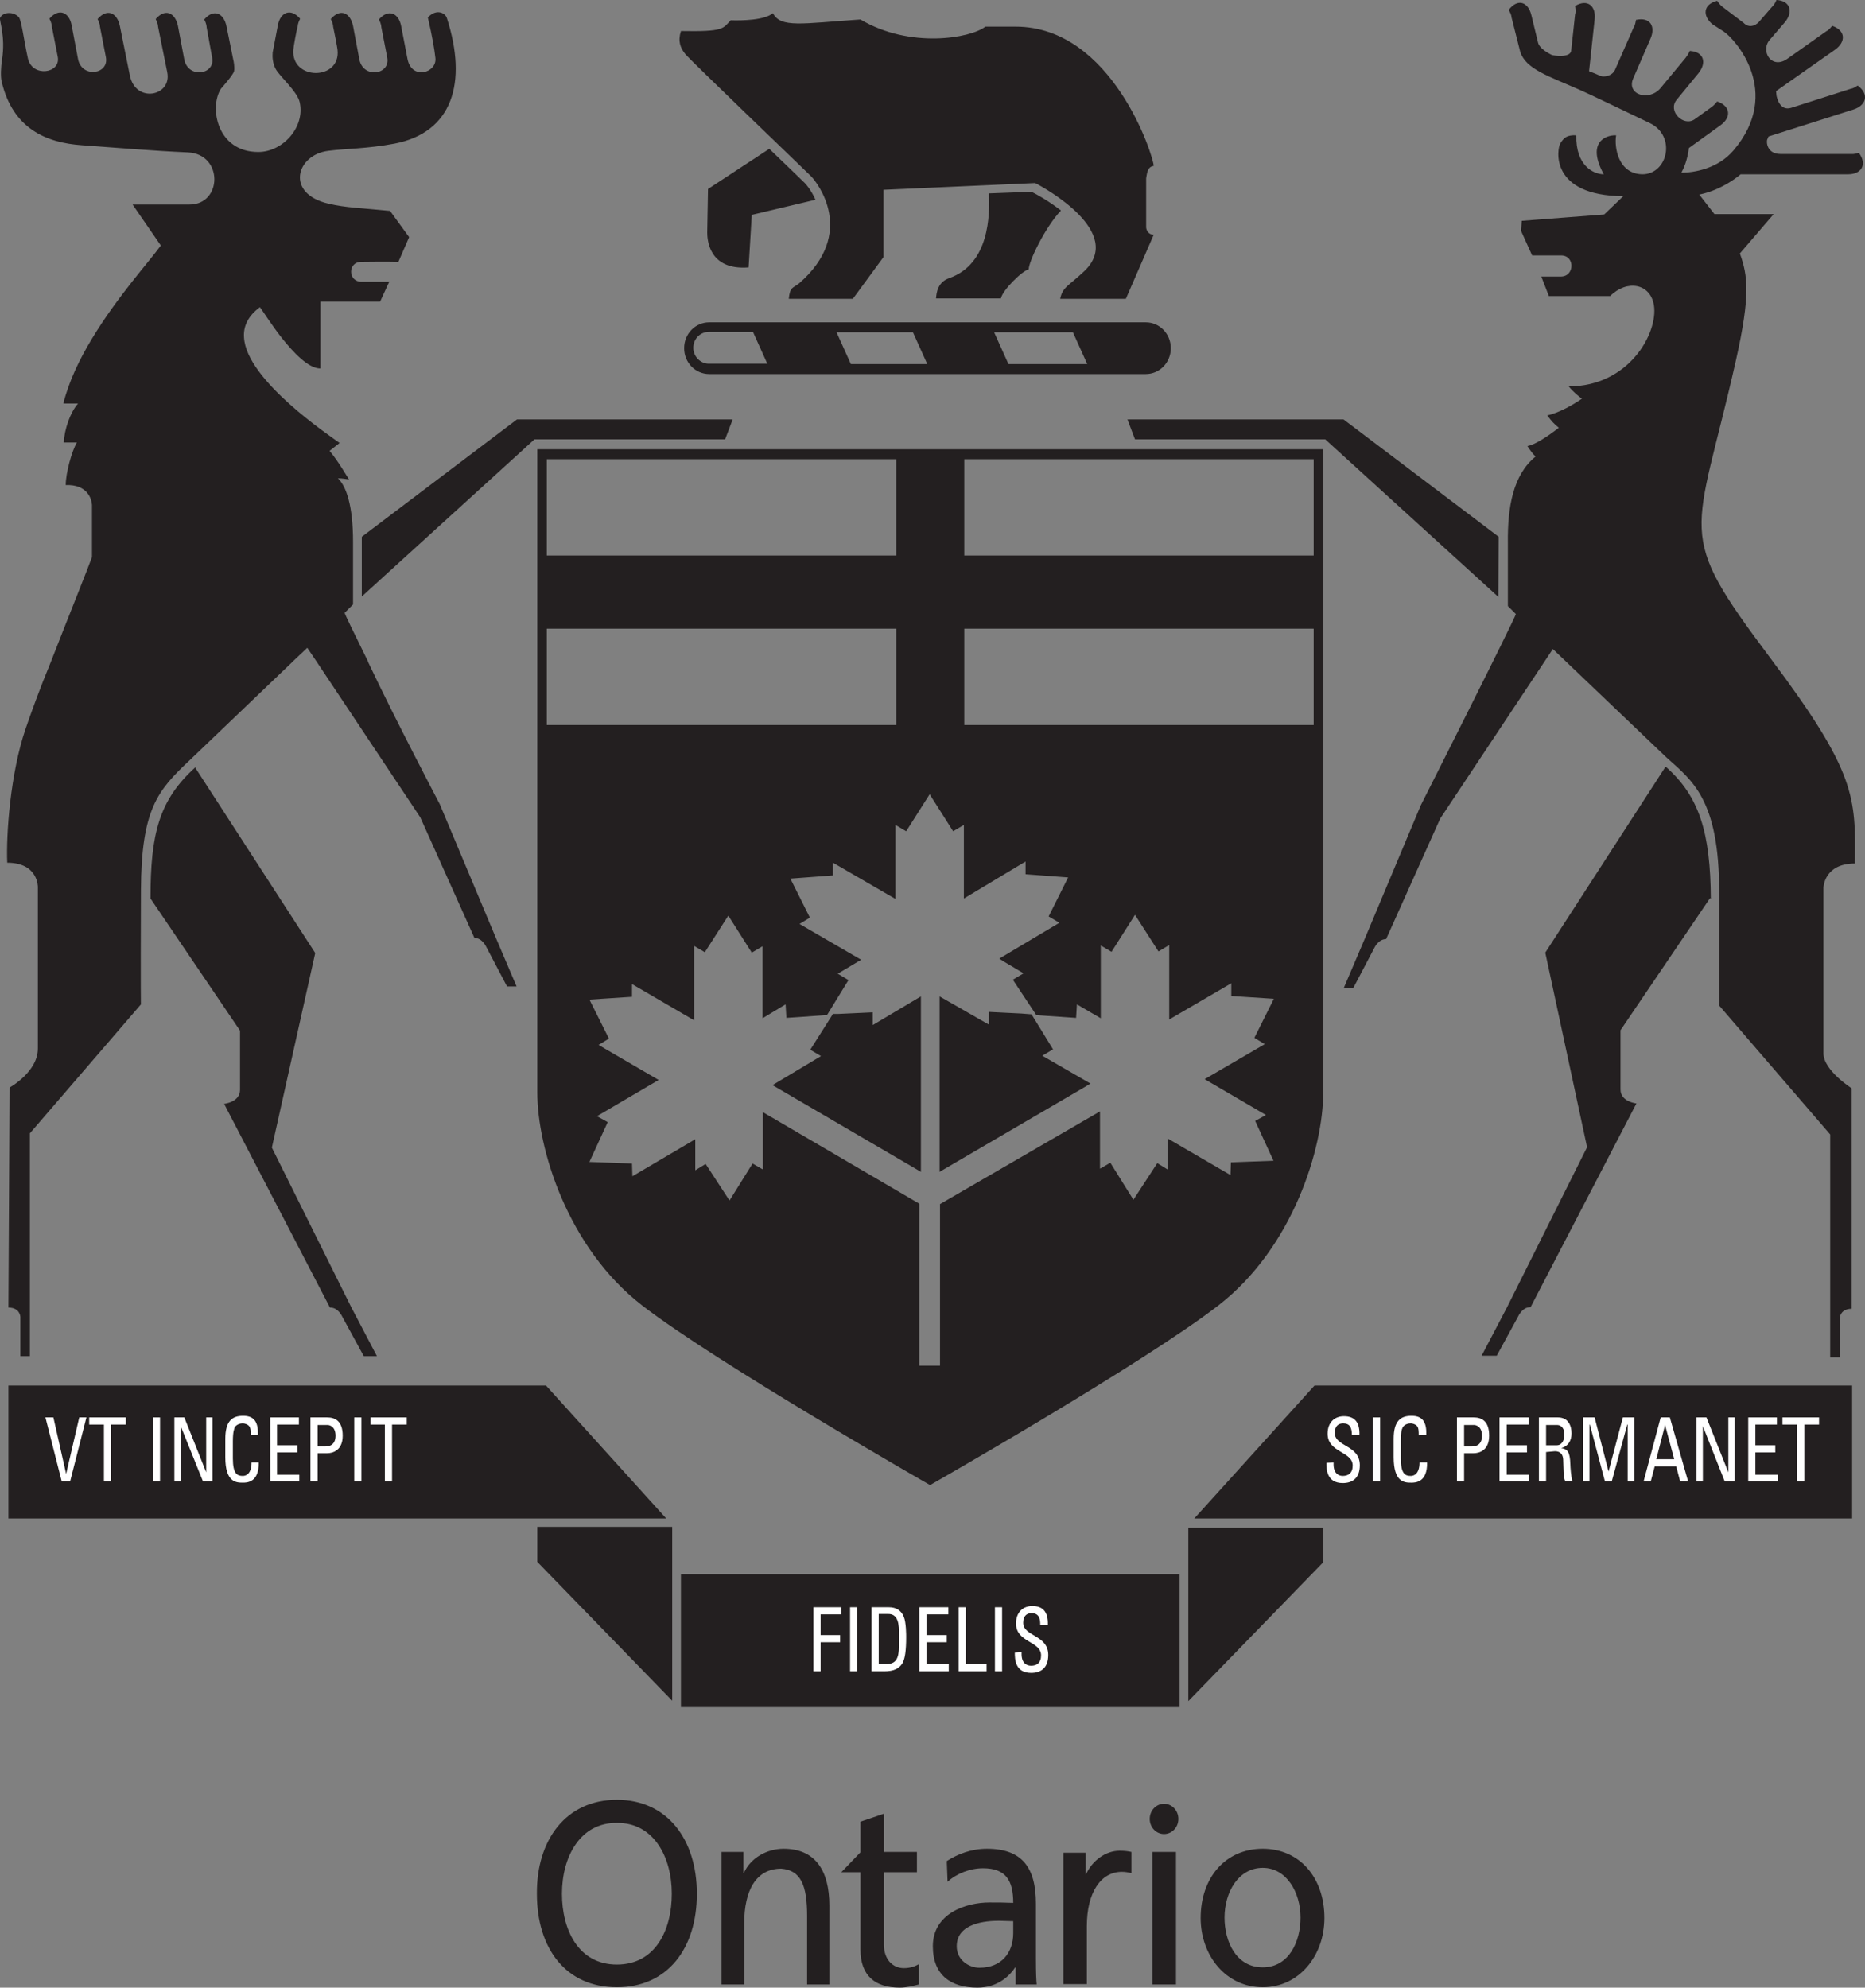 <svg xmlns="http://www.w3.org/2000/svg" version="1.1" id="layer" x="0" y="0" xml:space="preserve" width="468.66" height="499.5"><rect width="100%" height="100%" fill="#808080" stroke="none"/><style type="text/css" id="style2">.st1{fill:#fff}</style><path d="M296.417 429h-125.3v-33.4h125.3zM2.117 381.6H167.417l-30.2-33.4H2.117zm132.9 2.2v8.7l33.9 34.9v-43.7h-33.9zm330.4-35.6h-135.1l-30.2 33.4h165.3zm-166.8 35.6v43.7l33.9-34.9v-8.7h-33.9zm-43.4-377.1h-7.6c-3.7 2.9-18.9 5.6-31.4-1.8-14.8 1-20 2.2-22-1.6-2 1.8-7.9 1.9-10.6 1.8-2 2.1-1.6 2.9-12.5 2.7-.8 2.5-.2 4.2 1.1 5.8 1.3 1.6 30 29.1 31.6 30.7 1.6 1.6 11.5 14.3-3 26.9-1.6 1.3-2.3.8-2.6 3.9h16.1l7.7-10.5V47.7l38.1-1.7c2.6 1.3 22.5 12.4 12.4 22.1-4 3.8-5.5 4-6.1 7h16.5l7-16.1c-1.3 0-1.9-1.2-1.9-1.9V44.8c.2-.9.2-2.9 1.9-3.1 0-2.3-10.4-35-34.7-35m-50.3 43.5c-1.1-2.5-2.5-4.1-3.1-4.6-.5-.5-4-3.9-8.5-8.2l-15.4 10.1-.2 10.9c0 1.5.2 9.6 10.4 8.8l.8-13.2zm61.7 2.7c-3.1-2.4-6-4-7.4-4.7l-10.7.4c.2 5.4.2 17.7-10 21.3-2.9 1-3.2 3.7-3.3 5.1h16.3c.4-2.1 5.5-7.1 7-7.3-.1-1.8 4.1-10.6 8.1-14.8m-136.7 52.5l-39 29.5v15l43.4-39.5h47.9l1.9-5zM2.117 328.6c2.9 0 3 2.3 3 2.3v9.9h2.4v-56l27.9-32.4s-.1-1.9 0-28.6c.1-20.4 4.1-25.1 12.3-32.8l25.6-24.5.3-.3 3.6-3.4 2.3 3.4.2.3 25.9 38.9 13.6 30.3c2 0 3 2.3 3 2.3l5.2 9.9h2.4l-5.2-12.2-14.1-33.6s-11.2-21.3-18-35.7c0-.1-.1-.2-.1-.3-3.4-6.9-5.9-12-5.8-12.1l2.1-2.1v-15.8c0-9-1.7-13.9-3.8-15.9 1.2 0 2 .2 2.8.3-.5-.7-2.7-4.6-4.9-7.2 1.5-1.2 2.5-1.9 2.5-2-2.3-1.7-23.4-15.7-24-26.5-.2-2.8 1-5.4 4-7.6.9 1.2 2.9 4.4 5.4 7.6 3.1 3.9 6.8 7.8 9.8 7.8V75.8h15l2.3-5h-7c-3.4 0-3.5-5 0-5 3 0 4.8-.1 9.3 0l2.7-6.2-4.8-6.6c-7-.7-11.2-.8-15.4-1.8-11-2.5-8.2-12.3-.1-13.3 4.8-.6 9.6-.5 16.6-1.8 14.6-2.8 18.4-15.3 13.2-31.5-.4-1.4-2.7-2.5-4.8-.2 1.2 5.2 1.6 7.7 1.9 10.2.4 3.7-5.9 5.6-7 .3l-1.6-8.3c-.6-3.3-3.2-4.5-5.6-1.7.6 1.1.6 1.8.6 1.9l1.5 7.7c.8 4.3-6 5.3-7 .5l-1.6-8.5c-.7-3.3-3.2-4.5-5.6-1.7.6 1.1.6 1.8.6 1.9.2.8 1.1 5.5 1.1 5.8.9 7.8-11.7 7.8-11.1 0 0-.5.8-5 1.1-5.9 0-.1 0-.7.6-1.9-2.4-2.8-5-1.6-5.6 1.7l-1.3 6.8c-.1 1.1 0 2.8.8 4.2.9 1.7 5.4 5.6 6 8.3 1.4 6.3-4.3 12.5-10.4 12.5-10.4 0-12.4-11.2-9.4-15.9.2-.2 3.1-3.5 3.3-4.4.2-.9-.1-2.6-.2-2.9l-1.7-8.4c-.7-3.3-3.2-4.5-5.6-1.7.6 1.1.6 1.8.6 1.9l1.4 7.7c.8 4.3-6 5.3-7 .5l-1.6-8.5c-.7-3.3-3.2-4.5-5.6-1.7.6 1.1.6 1.8.6 1.9l2.3 11.4c1.3 6.1-8 8-9.4.8l-2.5-12.4c-.7-3.3-3.2-4.5-5.6-1.7.6 1.1.6 1.8.6 1.9l1.5 7.7c.8 4.3-6 5.3-7 .5l-1.6-8.5c-.6-3.3-3.2-4.5-5.6-1.7.6 1.1.6 1.8.6 1.9l1.5 7.7c.8 4.2-6.4 5.2-7.5.4-1.1-5-1.6-9.6-2.3-10.4-1.4-1.5-4-1.3-4.7.2-.2.8 1.4 4.6.5 10.5-.3 1.8-.4 4.3-.1 5.5C3.217 32.4 11.717 35.9 20.617 36.5c8.5.6 17.5 1.4 26.6 1.8 8.9.4 8.7 13.1.4 13.1h-14.3l7.1 10.3c-2.8 3.9-10.9 12.8-17.3 23.4-3.1 5.1-5.8 10.7-7.2 16.3h3.7c-2 2.3-3.4 6.4-3.6 9.8h3.3c-1.3 2.2-2.8 7.7-2.8 10.7 5.4-.2 6.5 3.4 6.6 5V140c-1 2.8-6 15.2-10.4 26.5 0 .1 0-.1 0 0-2.7 6.5-5 12.9-6.3 16.7-3.8 11.1-4.9 26.5-4.6 33.6 7.8 0 7.7 6.1 7.7 6.1v40.6c0 5.9-7.1 9.8-7.1 9.8zM60.317 259v14.9c0 3.1-4 3.5-4 3.5l26.6 51.2h.1c2 0 3 2.3 3 2.3l5.4 9.9h3.3l-6.4-12.2-20-40.2 10.9-48.9-30.1-46.5v-.2c-9.2 8.3-11.3 16.8-11.3 33zM376.617 134.9l-39-29.5h-54.3l1.9 5h47.8l43.5 39.6zm56.5-127c2.8 1.8 15 15.2 2.5 29.9-3.9 4.6-9.9 5.6-13.1 5.6.6-1.1 1.5-3.1 1.9-6.2l7.9-5.7c2.7-1.9 2.7-4.8-.8-6-.8 1-1.3 1.3-1.4 1.4l-4.3 3.1c-2.8 1.9-6.8-2.1-4.5-4.9l5.5-6.7c2.1-2.6 1.4-5.4-2.2-5.6-.5 1.2-1 1.6-1 1.7l-6.3 7.6c-2.9 3.5-8.7 1.7-6.9-2.4l4.3-9.9c1.4-3.1 0-5.6-3.6-4.8-.2 1.3-.5 1.8-.6 1.9l-4.7 10.7c-.8 1.6-2.8 1.8-3.6 1.5-.9-.4-1.8-.8-2.9-1.2l1.4-13c.4-3.3-1.7-5.3-4.9-3.4.2 1.3.1 1.9 0 2l-1 9.3c-.3 1.8-4.4 1.2-4.9 1-1.6-.8-3.1-1.9-3.4-3l-1.7-7c-.8-3.3-3.4-4.3-5.7-1.3.7 1.1.7 1.7.7 1.8l2.2 8.7c1.4 4.4 7.1 6.1 15 9.6 1.9.8 13.1 6.2 17.5 8.3 6.8 3.2 4.6 12.9-1.8 12.9-6.1-.1-7.1-6.8-6.6-9.8-2.9-.1-7.4 2-3.1 9.8-2.7 0-7.1-2.3-6.9-9.8-2.4-.1-3.1.6-4 2-.9 1.4-2.8 13.2 15.8 13.3l-4.8 4.6-20.7 1.6-.2 2.5 2.8 6.2h7.3c3.5 0 3.4 5.3-.1 5.3h-4.9l1.9 4.9h15.4c4.2-4.2 10.1-3.2 11 2.3 1.1 7-6.3 20.4-21.4 20.4 1.1 1.4 2.5 2.5 3.3 3.1-2.5 1.7-5.7 3.5-8.7 4.2 1.3 1.7 1.5 1.9 2.9 3.1-2.7 2.1-6 4.3-7.9 4.6.9 1.3 1.4 2.1 2.1 2.6-5.7 4.6-7.1 12.7-7 21.7v15.9l2 2c.2.4-23.9 48.1-23.9 48.1l-14.1 33.6-5.2 12.2h2.4l5.2-9.9s1-2.3 3-2.3l13.6-30.3 28.3-42.6 28.5 27.2c6.4 5.8 13.3 10.4 13.3 33.8v28.6l27.9 32.4v56h2.4v-9.9s.1-2.3 3-2.3v-55.4s-7.1-4.5-7.1-8.8v-41.6s.1-6.1 7.9-6.1c.2-16.7.4-22.8-21.3-51.7-24.2-32.3-18.8-29.4-8.6-74.7 3.7-16.5 3-21.3 1-26.9l8.5-9.9h-14.9l-3.8-4.9c6-1.2 10.4-5.1 10.4-5.1h27c3.3 0 4.9-2.4 2.7-5.4-1.2.4-1.8.3-1.9.3h-17.8c-3.5 0-3.6-3.2-3.3-3.7.1-.2.2-.4.3-.7l21.4-6.8c3.1-1 4-3.8 1-6-1 .7-1.6.8-1.7.8l-15 4.8c-2.9.9-3.6-2.6-3.7-3.1 0-.4-.1-.7-.1-1.1l14.8-10.4c2.7-1.9 2.8-4.8-.7-6-.8 1-1.3 1.3-1.4 1.3l-9.9 7c-4 2.8-6.9-2.1-4.3-4.9l3.7-4.3c2.1-2.5 1.5-5.4-2.1-5.6-.5 1.2-1 1.6-1.1 1.7l-3.3 3.8c-1.2 1.3-2.7 1.3-3.6.5-.2-.2-.3-.3-.6-.5l-5-3.8c-.1-.1-.6-.4-1.3-1.5-3.6.9-3.7 3.8-1.2 5.9l2.8 1.8m-3.2 218c-.1-16.5-2.8-25.7-11.3-33.2h-.1l-30.2 46.7 10.5 48.9-20.1 40.2-6.4 12.2h3.8l5.4-9.9s1-2.3 3-2.3h.1l26.6-51.2s-4-.4-4-3.5v-14.9l22.5-33.2zm-142-131.9c3.5 0 6.3-2.9 6.3-6.5s-2.8-6.5-6.3-6.5h-109.7c-3.5 0-6.3 2.9-6.3 6.5s2.8 6.5 6.3 6.5zm-74.1-2.5l-3.6-8h19.2l3.6 8zm39.6 0l-3.6-8h19.8l3.6 8zm-64.2-8.1l3.6 8h-14.7c-2.1 0-3.9-1.8-3.9-4s1.7-4 3.9-4zm-27.8 244.7c-18.9-14.6-26.4-39.6-26.4-53.6V112.9h197.5v161.6c0 13.9-7.5 39-26.4 53.6-18.9 14.6-72.4 45.1-72.4 45.1s-53.5-30.6-72.3-45.1m47.9-73.3l-5.7 9 2.7 1.6-12.2 7.3.7.4 35.6 20.8 1 .6v-44.1l-12.1 7.2v-3.2l-8.6.4zm47.3-.1l-8.1-.4v3.2l-12.4-7.1v44.1l1-.6 35.6-20.8 1.3-.8-12.1-7 2.7-1.6-5.4-8.8zm-20.4 88.6v-40.7l40.2-23.3v14.4l2.6-1.5 5.8 9.3 6-9.2 2.6 1.6V286.1l15.8 9.2.1-3.2 10.7-.4-4.6-10 2.7-1.5-15.4-9 15.1-8.8-2.6-1.6 4.9-9.8-10.7-.7v-3.2l-15.6 9.1v-18.7l-2.7 1.6-5.9-9.2-5.9 9.3-2.7-1.6v18.3l-6-3.5-.2 3.4-8.8-.6-1.2-.1-5.9-8.9 2.7-1.6-5.2-3.1-.9-.6 15.1-9-2.7-1.6 4.9-9.8-10.7-.8v-3.2l-15.5 9.3v-18.5l-2.7 1.6-5.9-9.3-5.9 9.3-2.7-1.6v18.6l-15.7-9.1v3.2l-10.7.8 4.9 9.8-2.6 1.6 15.5 9-.7.4-5.2 3.1 2.7 1.6-5.4 8.8-1.5.1-8.7.6-.2-3.4-5.8 3.5V237.8l-2.7 1.6-5.9-9.3-5.9 9.2-2.7-1.6v18.7l-15.6-9.1v3.2l-10.7.7 4.9 9.8-2.6 1.6 15.1 8.8-15.5 9.1 2.7 1.5-4.6 10 10.7.4.1 3.2 15.8-9.3V294.1l2.6-1.6 6 9.2 5.8-9.3 2.6 1.5v-14.4l39.3 23v40.7h5.2zm-98.8-203.7h87.8v-24.2h-87.8zm104.9 0h87.8v-24.2h-87.8zm87.8 18.4h-87.8v24.2h87.8zm-104.9 0h-87.8v24.2h87.8zm-43.9 307.4h5.5v5.3h.1c1.7-3.8 5.8-6.1 10-6.1 7.9 0 11.5 5.4 11.5 14.3v19.8h-5.6v-17.2c0-7.8-1.6-11.5-6.5-11.9-6.4 0-9.3 5.6-9.3 13.7v15.4h-5.7zm56.6 2.3c2.8-1.8 6.2-3.1 10.1-3.1 8.8 0 12.3 4.7 12.3 13.8v13.8c0 3.8.1 5.5.2 6.5h-5.3v-4.3h-.1c-1.3 2-4.3 5.1-9.5 5.1-6.6 0-11.2-3.1-11.2-10.4 0-8.3 8.4-11 14.2-11 2.2 0 3.8 0 6 .1 0-5.7-1.9-8.7-7.6-8.7-3.2 0-6.6 1.3-8.9 3.4zm16.7 15.1c-1.2 0-2.4-.1-3.6-.1-3.1 0-10.6.5-10.6 6.4 0 3.5 3.1 5.4 5.7 5.4 5.6 0 8.5-3.8 8.5-8.7zm29.6-12.1c-.8-.2-1.6-.3-2.3-.3-5.3 0-8.8 5.2-8.8 13.6v14.6h-5.9v-33h5.6v5.4h.1c1.6-3.5 5-5.9 8.4-5.9 1.3 0 2.1.1 3 .3v5.3zm33.1-6.1c9.3 0 15.5 7.3 15.5 17.4 0 9.5-6.4 17.4-15.5 17.4-9.2 0-15.6-7.9-15.6-17.4 0-10.1 6.2-17.4 15.6-17.4m0 29.8c6.6 0 9.5-6.5 9.5-12.5 0-6.3-3.5-12.5-9.5-12.5-6.1 0-9.6 6.1-9.6 12.5 0 6 2.9 12.5 9.6 12.5m-86.9-29h-8.3v-9.6l-5.9 2v7.7l-4.8 5h4.8v19.4c0 6.7 3.8 9.6 9.9 9.6 1.8 0 3.5-.5 4.8-.8v-5.1c-.9.5-2.1 1-3.8 1-2.7 0-5-2.1-5-5.9v-18.2h8.3zm59.2 0h5.9v33.3h-5.9zm2.9-4.5c2 0 3.6-1.7 3.6-3.8 0-2.1-1.6-3.8-3.6-3.8s-3.6 1.7-3.6 3.8c0 2.1 1.6 3.8 3.6 3.8m-137.5-8.6c12.7 0 20.1 10 20.1 23.6 0 13.8-7.4 23.5-20.1 23.5-12.8 0-20.1-9.7-20.1-23.5-.1-13.5 7.3-23.6 20.1-23.6m0 41.4c9.7 0 13.8-8.7 13.8-17.8 0-9.3-4.6-17.9-13.8-17.8-9.2-.1-13.8 8.5-13.8 17.8 0 9 4.1 17.8 13.8 17.8" id="path4" fill="#231f20"/><path class="st1" id="polyline6" transform="translate(-86.683 -72.5)" fill="#fff" d="M104.3 444.8h-2.1l-4.1-16.1h2l3.2 14.2 3.3-14.2h1.8"/><path class="st1" id="polyline8" transform="translate(-86.683 -72.5)" fill="#fff" d="M118.3 428.7v1.8h-3.7v14.3h-1.8v-14.3h-3.7v-1.8"/><path class="st1" id="rect10" fill="#fff" d="M38.417 356.2h1.8v16.1h-1.8z"/><path class="st1" id="polyline12" transform="translate(-86.683 -72.5)" fill="#fff" d="M140.1 428.7v16.1h-2.4l-5.6-13.9v13.9h-1.6v-16.1h2.5l5.5 13.8v-13.8"/><path class="st1" d="M63.017 360.7c0-.9 0-1.8-.4-2.3-.4-.5-1.2-.7-1.6-.7-1.5 0-2.1 1-2.1 1.2 0 .2-.4.6-.4 3.3v4.3c0 3.9 1.1 4.4 2.5 4.4.5 0 2.2-.2 2.2-3.4h1.8c.1 5.1-3 5.1-4 5.1-1.7 0-4.4-.1-4.4-6.4v-4.6c0-4.6 1.8-5.8 4.5-5.8 2.8 0 3.8 1.6 3.7 4.8" id="path14" fill="#fff"/><path class="st1" id="polyline16" transform="translate(-86.683 -72.5)" fill="#fff" d="M154.6 444.8v-16.1h7.2v1.8h-5.5v5.2h5.1v1.8h-5.1v5.6h5.6v1.7"/><path class="st1" d="M78.017 372.3v-16.1h4.2c1.9 0 3.9.8 3.9 4.6 0 3.7-2.5 4.4-3.9 4.4h-2.4v7.1m0-8.8h2c.7 0 2.5-.2 2.5-2.7 0-2.4-1.6-2.7-2-2.7h-2.5z" id="path18" fill="#fff"/><path class="st1" id="rect20" fill="#fff" d="M89.017 356.2h1.8v16.1h-1.8z"/><path class="st1" id="polyline22" transform="translate(-86.683 -72.5)" fill="#fff" d="M188.9 428.7v1.8h-3.7v14.3h-1.8v-14.3h-3.6v-1.8"/><path class="st1" d="M335.117 367.5v.5c0 2.2 1.2 2.9 2.3 2.9 1.4 0 2.5-.7 2.5-2.6 0-3.6-6.3-3.2-6.3-8 0-2.9 1.8-4.4 4.1-4.4 2.6 0 4 1.4 3.9 4.7h-1.9c0-1.8-.5-2.9-2.2-2.9-1.1 0-2.1.6-2.1 2.4 0 3.5 6.3 3 6.3 8.1 0 3.4-2 4.5-4.3 4.5-4.1 0-4.1-3.6-4.1-5.1" id="path24" fill="#fff"/><path class="st1" id="rect26" fill="#fff" d="M345.017 356.2h1.8v16.1h-1.8z"/><path class="st1" d="M356.517 360.7c0-.9 0-1.8-.4-2.3-.4-.5-1.2-.7-1.6-.7-1.5 0-2.1 1-2.1 1.2-.1.2-.4.6-.4 3.3v4.3c0 3.9 1.1 4.4 2.5 4.4.5 0 2.2-.2 2.2-3.4h1.9c.1 5.1-3 5.1-4 5.1-1.7 0-4.4-.1-4.4-6.4v-4.6c0-4.6 1.8-5.8 4.5-5.8 2.8 0 3.8 1.6 3.7 4.8" id="path28" fill="#fff"/><path class="st1" d="M366.117 372.3v-16.1h4.2c1.9 0 3.9.8 3.9 4.6 0 3.7-2.5 4.4-3.9 4.4h-2.4v7.1m0-8.8h2c.7 0 2.5-.2 2.5-2.7 0-2.4-1.6-2.7-2-2.7h-2.5z" id="path30" fill="#fff"/><path class="st1" id="polyline32" transform="translate(-86.683 -72.5)" fill="#fff" d="M463.5 444.8v-16.1h7.3v1.8h-5.5v5.2h5.1v1.8h-5.1v5.6h5.6v1.7"/><path class="st1" d="M388.517 364.9v7.4h-1.8v-16.1h4.8c2.5 0 3.4 2 3.4 4 0 1.9-.9 3.3-2.6 3.7 1.6.3 2.2.9 2.3 4.1 0 .7.2 3.2.5 4.2h-1.8c-.5-1.1-.4-3.2-.5-5.4-.1-2-1.5-2.1-2.1-2.1m-2.2-1.5h2.7c1.3 0 1.9-1.3 1.9-2.7 0-1.2-.5-2.4-1.9-2.4h-2.7z" id="path34" fill="#fff"/><path class="st1" id="polyline36" transform="translate(-86.683 -72.5)" fill="#fff" d="M486.1 444.8h-1.6v-16.1h2.9l3.5 13.6 3.6-13.6h2.9v16.1h-1.7v-14.3h-.1l-3.9 14.3H490l-3.8-14.3h-.1"/><path class="st1" d="M417.317 356.2h2.3l4.6 16.1h-2l-1-3.8h-5.4l-1 3.8h-1.8m5.4-14.2l-2.2 8.6h4.5z" id="path38" fill="#fff"/><path class="st1" id="polyline40" transform="translate(-86.683 -72.5)" fill="#fff" d="M522.6 428.7v16.1h-2.5l-5.5-13.9v13.9H513v-16.1h2.5l5.5 13.8v-13.8"/><path class="st1" id="polyline42" transform="translate(-86.683 -72.5)" fill="#fff" d="M526 444.8v-16.1h7.2v1.8h-5.4v5.2h5v1.8h-5v5.6h5.6v1.7"/><path class="st1" id="polyline44" transform="translate(-86.683 -72.5)" fill="#fff" d="M543.8 428.7v1.8h-3.7v14.3h-1.8v-14.3h-3.7v-1.8"/><path class="st1" id="polyline46" transform="translate(-86.683 -72.5)" fill="#fff" d="M291.1 492.5v-16.1h7v1.8h-5.2v5.2h4.9v1.8h-4.9v7.3"/><path class="st1" id="rect48" fill="#fff" d="M213.617 403.9h1.8v16.1h-1.8z"/><path class="st1" d="M219.017 403.9h4.3c1.8 0 3.1.7 3.8 2.4.6 1.4.6 4.6.6 5.1 0 3.4-.3 5.4-.9 6.5-.8 1.4-2.2 2.1-4.6 2.1h-3.2m1.8-1.8h1.7c2.5 0 3.4-1.1 3.4-4.8v-3.3c0-3.2-.9-4.5-2.7-4.5h-2.4z" id="path50" fill="#fff"/><path class="st1" id="polyline52" transform="translate(-86.683 -72.5)" fill="#fff" d="M317.7 492.5v-16.1h7.3v1.8h-5.5v5.2h5.1v1.8h-5.1v5.5h5.6v1.8"/><path class="st1" id="polyline54" transform="translate(-86.683 -72.5)" fill="#fff" d="M327.6 492.5v-16.1h1.8v14.3h5.2v1.8"/><path class="st1" id="rect56" fill="#fff" d="M250.018 403.9h1.8v16.1h-1.8z"/><path class="st1" d="M256.717 415.2v.5c0 2.2 1.2 2.9 2.4 2.9 1.4 0 2.5-.7 2.5-2.6 0-3.6-6.3-3.2-6.3-8 0-2.9 1.8-4.4 4.1-4.4 2.6 0 4 1.4 3.9 4.7h-1.9c0-1.8-.5-2.9-2.2-2.9-1.1 0-2.1.6-2.1 2.4 0 3.5 6.3 3 6.3 8.1 0 3.4-2 4.5-4.3 4.5-4.1 0-4.1-3.6-4.1-5.1" id="path58" fill="#fff"/></svg>